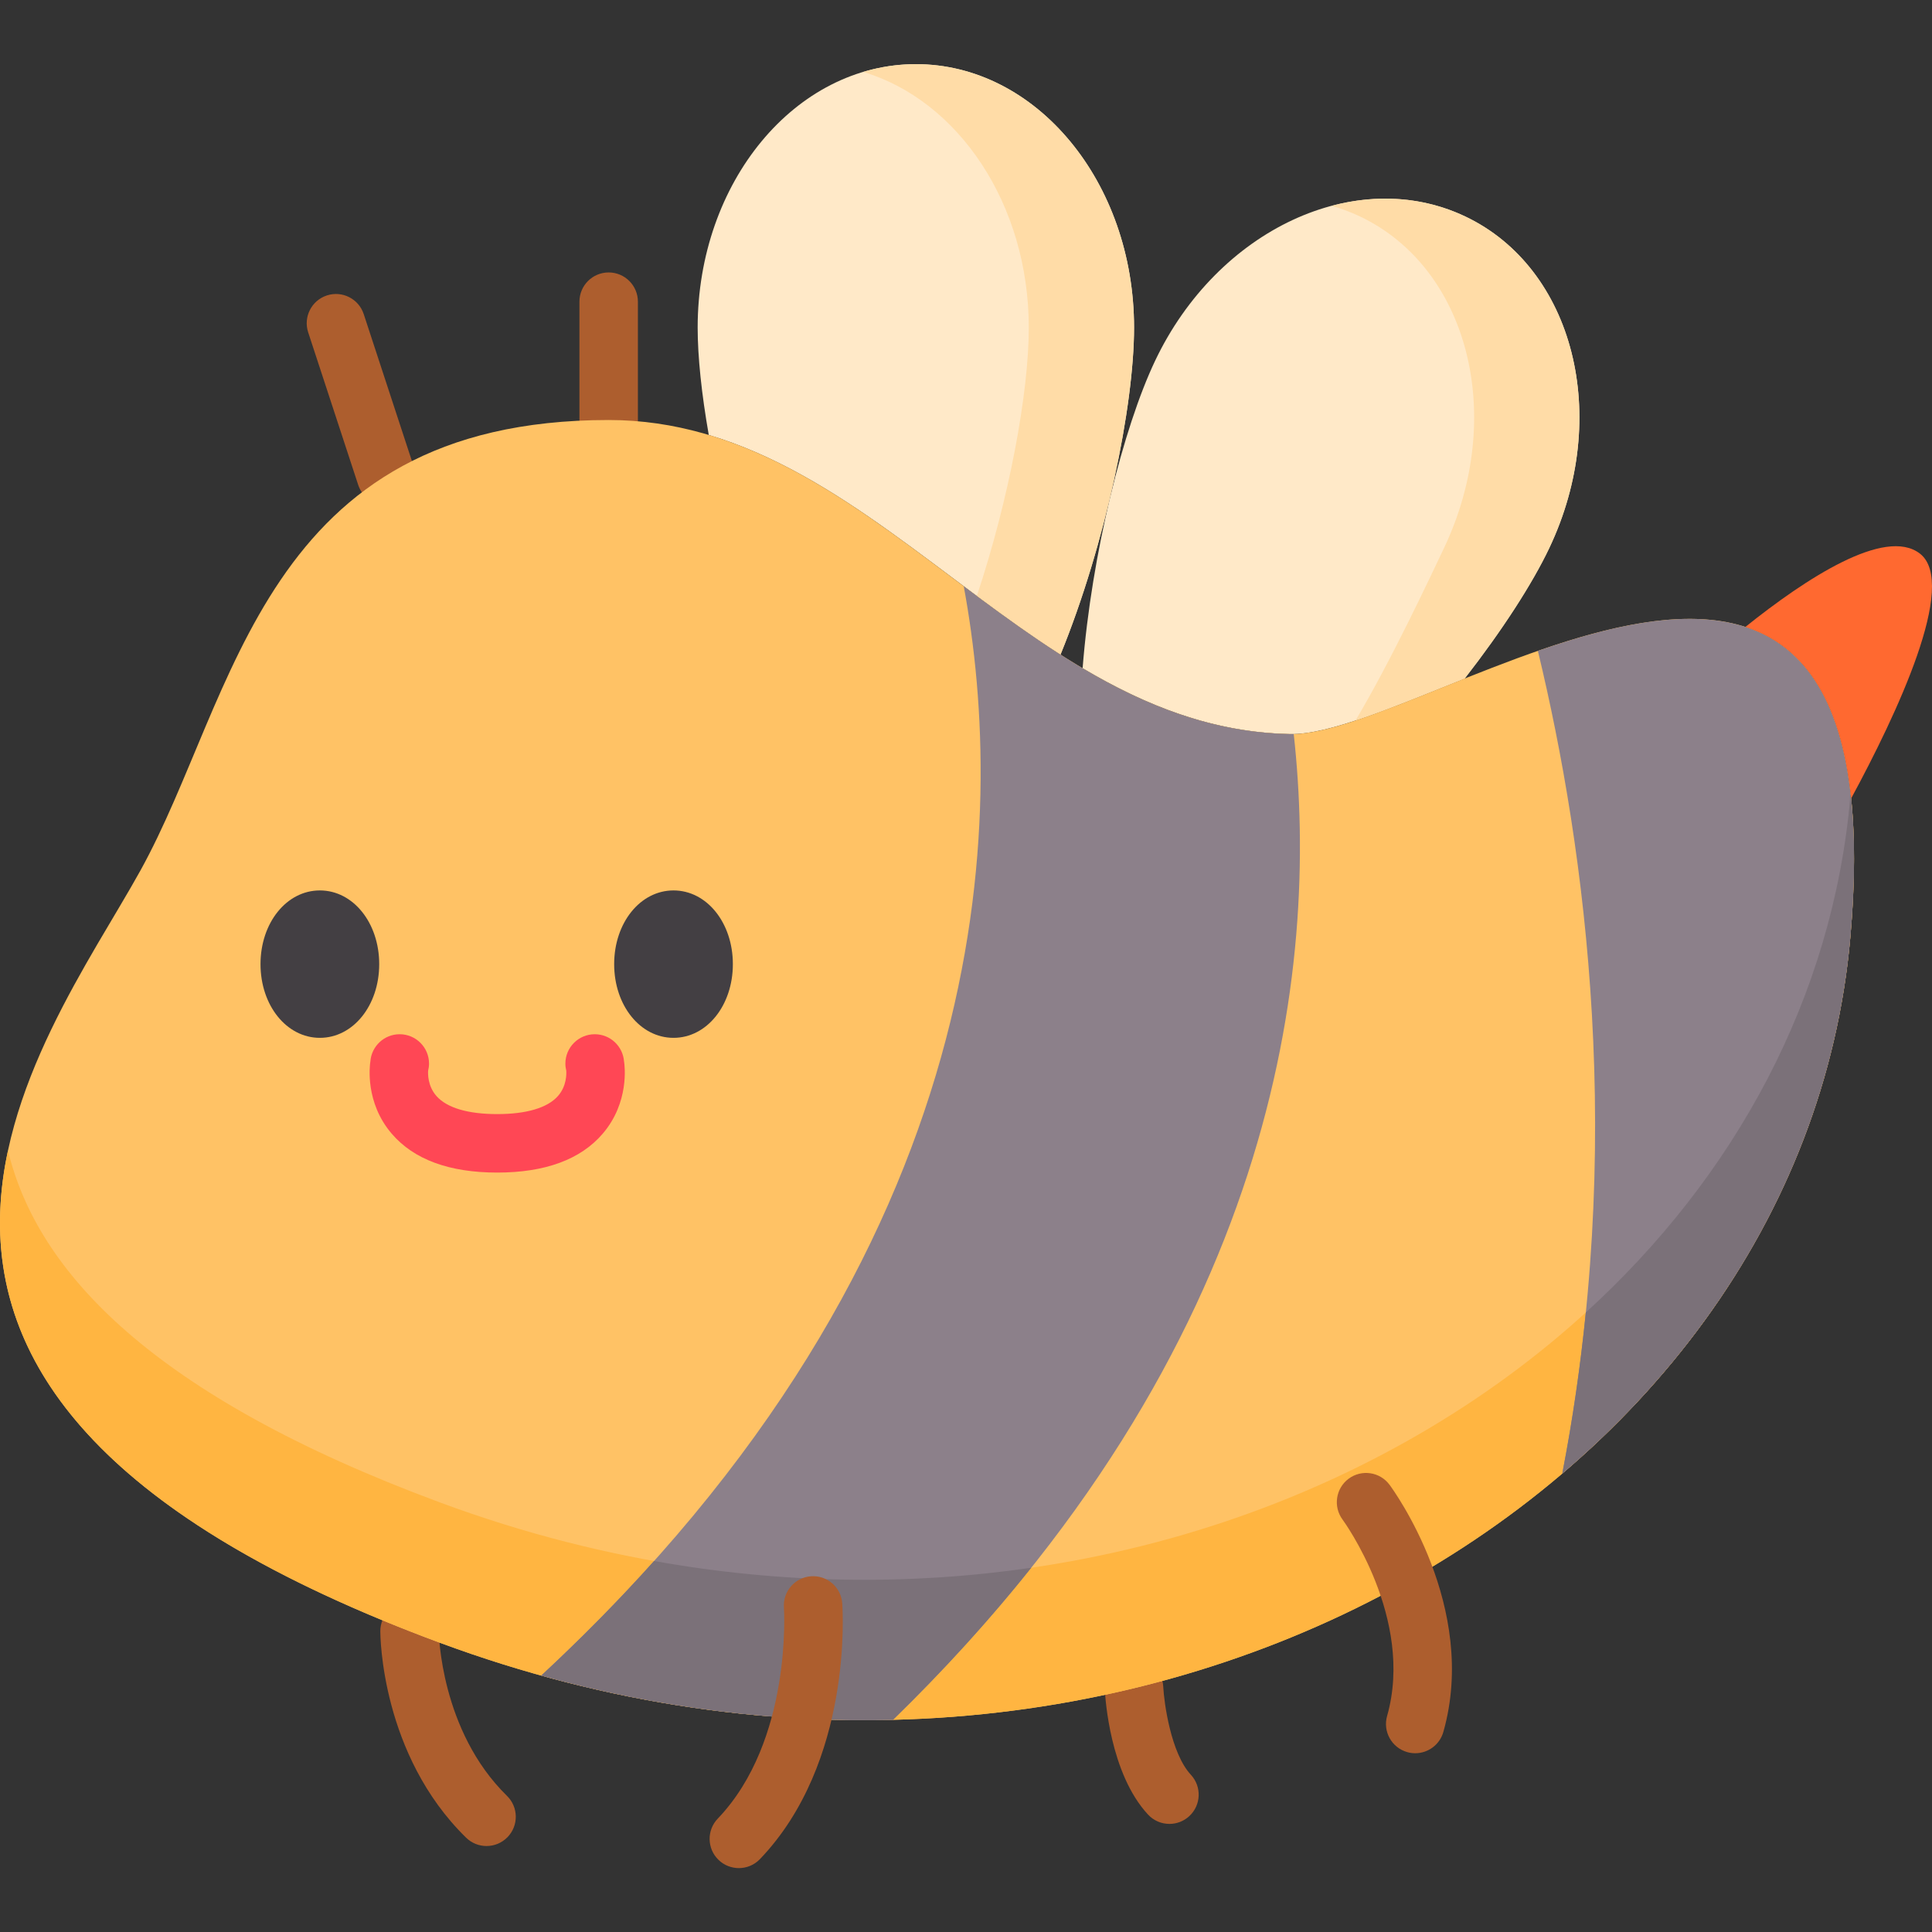 <svg height="512pt" viewBox="0 -17 512 512" width="512pt" xmlns="http://www.w3.org/2000/svg"><rect x="0" y="-17" width="512" height="512" fill="#333333" stroke="none"/><g fill="#ad5e2e"><path d="m128.938 472.215c-1.953 0-3.91-.734-5.418-2.211-22.477-21.992-22.734-53.395-22.734-54.719 0-4.281 3.469-7.75 7.746-7.75 4.273 0 7.738 3.461 7.75 7.73.004.441.414 26.379 18.078 43.664 3.059 2.992 3.109 7.898.117 10.957-1.516 1.551-3.527 2.328-5.539 2.328zm-12.656-56.93h.012zm0 0"/><path d="m309.918 466.355c-2.082 0-4.156-.832-5.68-2.477-10.105-10.879-11.34-30.875-11.445-33.121-.203-4.273 3.094-7.902 7.371-8.109 4.281-.215 7.898 3.09 8.109 7.359.215 4.242 2.023 17.625 7.32 23.324 2.91 3.137 2.73 8.039-.406 10.949-1.492 1.387-3.383 2.074-5.27 2.074zm0 0"/><path d="m102.281 116.816c-3.262 0-6.293-2.074-7.363-5.336l-13.246-40.406c-1.336-4.066.883-8.445 4.949-9.777 4.066-1.336 8.441.883 9.773 4.949l13.25 40.406c1.332 4.066-.883 8.441-4.949 9.777-.801.262-1.613.387-2.414.387zm0 0"/><path d="m161.301 102.055c-4.277 0-7.746-3.469-7.746-7.746v-31.359c0-4.281 3.469-7.75 7.746-7.75 4.281 0 7.75 3.473 7.75 7.75v31.359c0 4.277-3.469 7.746-7.75 7.746zm0 0"/></g><path d="m341.844 177.535c10.348.203 27.379-7.168 46.316-14.715 9.859-12.668 17.891-25.051 22.418-34.594 16.535-34.84 6.551-74.184-22.301-87.875-28.852-13.691-65.645 3.453-82.18 38.297-8.434 17.773-16.824 51.168-19.191 81.441 16.723 9.922 34.539 17.047 54.938 17.445zm0 0" fill="#ffe9c8"/><path d="m388.277 40.352c-11.148-5.289-23.477-5.961-35.367-2.801 2.535.723 5.035 1.641 7.473 2.801 28.852 13.691 38.836 53.035 22.301 87.875-3.625 7.637-14.305 30.43-23.484 45.734 8.523-2.816 18.445-6.949 28.961-11.141 9.859-12.668 17.891-25.051 22.418-34.594 16.535-34.84 6.551-74.184-22.301-87.875zm0 0" fill="#ffdca7"/><path d="m281.043 156.477c11.953-29.273 19.492-65.84 19.492-86.645 0-38.566-25.891-69.832-57.824-69.832-31.938 0-57.824 31.266-57.824 69.832 0 7.707 1.039 17.578 2.945 28.441 34.402 10.273 62.172 38.383 93.211 58.203zm0 0" fill="#ffe9c8"/><path d="m242.711 0c-4.812 0-9.48.723-13.949 2.059 25.195 7.539 43.875 35.016 43.875 67.773 0 17.25-5.184 45.336-13.77 71.113 7.293 5.414 14.637 10.719 22.176 15.531 11.953-29.273 19.492-65.84 19.492-86.648 0-38.562-25.891-69.828-57.824-69.828zm0 0" fill="#ffdca7"/><path d="m161.301 94.309c-91.941 0-98.504 73.203-124.113 119.434-25.609 46.234-99.961 138.051 79.301 204.574 179.262 66.523 360.855-37.117 373.887-187.141 13.094-150.715-111.207-52.906-148.531-53.641-70.598-1.387-110.277-83.227-180.543-83.227zm0 0" fill="#ffc265"/><path d="m490.375 193.984c-13.035 150.023-194.625 253.664-373.887 187.141-76.301-28.312-106.648-61.211-114.371-93.223-9.094 42.496 7.93 90.914 114.371 130.414 179.262 66.527 360.852-37.117 373.887-187.137 1.301-14.957 1.242-27.461.055-37.859-.02.223-.035.441-.055.664zm0 0" fill="#ffb541"/><path d="m255.402 138.363c11.312 61.113 9.93 175.617-111.977 288.68 31.582 8.781 62.965 12.469 93.219 11.727 102.078-99.391 113.094-198.875 106.207-261.238-.34.008-.68.012-1.008.004-33.609-.66-60.211-19.555-86.441-39.172zm0 0" fill="#8c808a"/><path d="m173.336 396.68c-9.059 10.105-18.992 20.242-29.906 30.363 31.578 8.781 62.965 12.465 93.219 11.727 13.824-13.461 25.969-26.926 36.633-40.301-31.91 4.66-65.633 4.355-99.945-1.789zm0 0" fill="#7b7179"/><path d="m414.016 373.512c43.059-36.652 71.488-86.25 76.359-142.336 8.254-95.008-38.086-91.258-82.824-75.691 12.836 53.199 23.219 131.539 6.465 218.027zm0 0" fill="#8c808a"/><path d="m490.43 193.305c-.02.23-.035.453-.055.68-4.633 53.328-30.57 100.793-70.125 136.84-1.398 13.949-3.426 28.199-6.234 42.688 43.059-36.652 71.488-86.25 76.359-142.332 1.301-14.965 1.242-27.469.055-37.875zm0 0" fill="#7b7179"/><path d="m490.57 194.602c12.043-22.25 28.453-57.023 18.207-64.906-9.258-7.117-30.27 6.664-46.238 19.449 14.531 4.715 25.176 17.855 28.031 45.457zm0 0" fill="#ff6930"/><path d="m195.805 478.066c-1.93 0-3.855-.711-5.359-2.148-3.09-2.961-3.195-7.867-.238-10.957 19.801-20.68 17.562-55.594 17.539-55.945-.305-4.262 2.902-7.973 7.164-8.285 4.266-.32 7.973 2.883 8.289 7.148.129 1.703 2.832 42.074-21.801 67.801-1.52 1.59-3.555 2.387-5.594 2.387zm0 0" fill="#ad5e2e"/><path d="m375.051 447.625c-.703 0-1.414-.094-2.121-.297-4.117-1.168-6.508-5.453-5.336-9.57 7.34-25.832-11.605-51.785-11.797-52.043-2.547-3.438-1.828-8.289 1.605-10.84 3.441-2.551 8.293-1.832 10.84 1.605.973 1.309 23.66 32.418 14.258 65.512-.969 3.41-4.074 5.633-7.449 5.633zm0 0" fill="#ad5e2e"/><path d="m84.766 218.973c-8.816 0-15.727 8.582-15.727 19.535 0 10.953 6.91 19.531 15.727 19.531 8.82 0 15.727-8.578 15.727-19.531 0-10.953-6.906-19.535-15.727-19.535zm0 0" fill="#433f43"/><path d="m178.488 258.039c8.82 0 15.727-8.578 15.727-19.531 0-10.953-6.906-19.535-15.727-19.535-8.816 0-15.727 8.582-15.727 19.535 0 10.953 6.91 19.531 15.727 19.531zm0 0" fill="#433f43"/><path d="m113.699 264.867c0-4.301-3.488-7.785-7.789-7.785-4.121 0-7.484 3.203-7.762 7.254h-.004c-.168 1.082-1.438 10.816 5.668 19.109 5.852 6.832 15.258 10.297 27.953 10.297s22.102-3.465 27.953-10.297c7.105-8.293 5.836-18.027 5.668-19.109h-.008c-.277-4.051-3.641-7.254-7.762-7.254-4.297 0-7.785 3.484-7.785 7.785 0 .648.086 1.273.234 1.871.055.75.152 4.078-2.227 6.746-2.77 3.113-8.328 4.762-16.078 4.762-7.746 0-13.305-1.648-16.074-4.762-2.383-2.676-2.281-6.016-2.227-6.754.152-.594.238-1.219.238-1.863zm0 0" fill="#ff4755"/></svg>